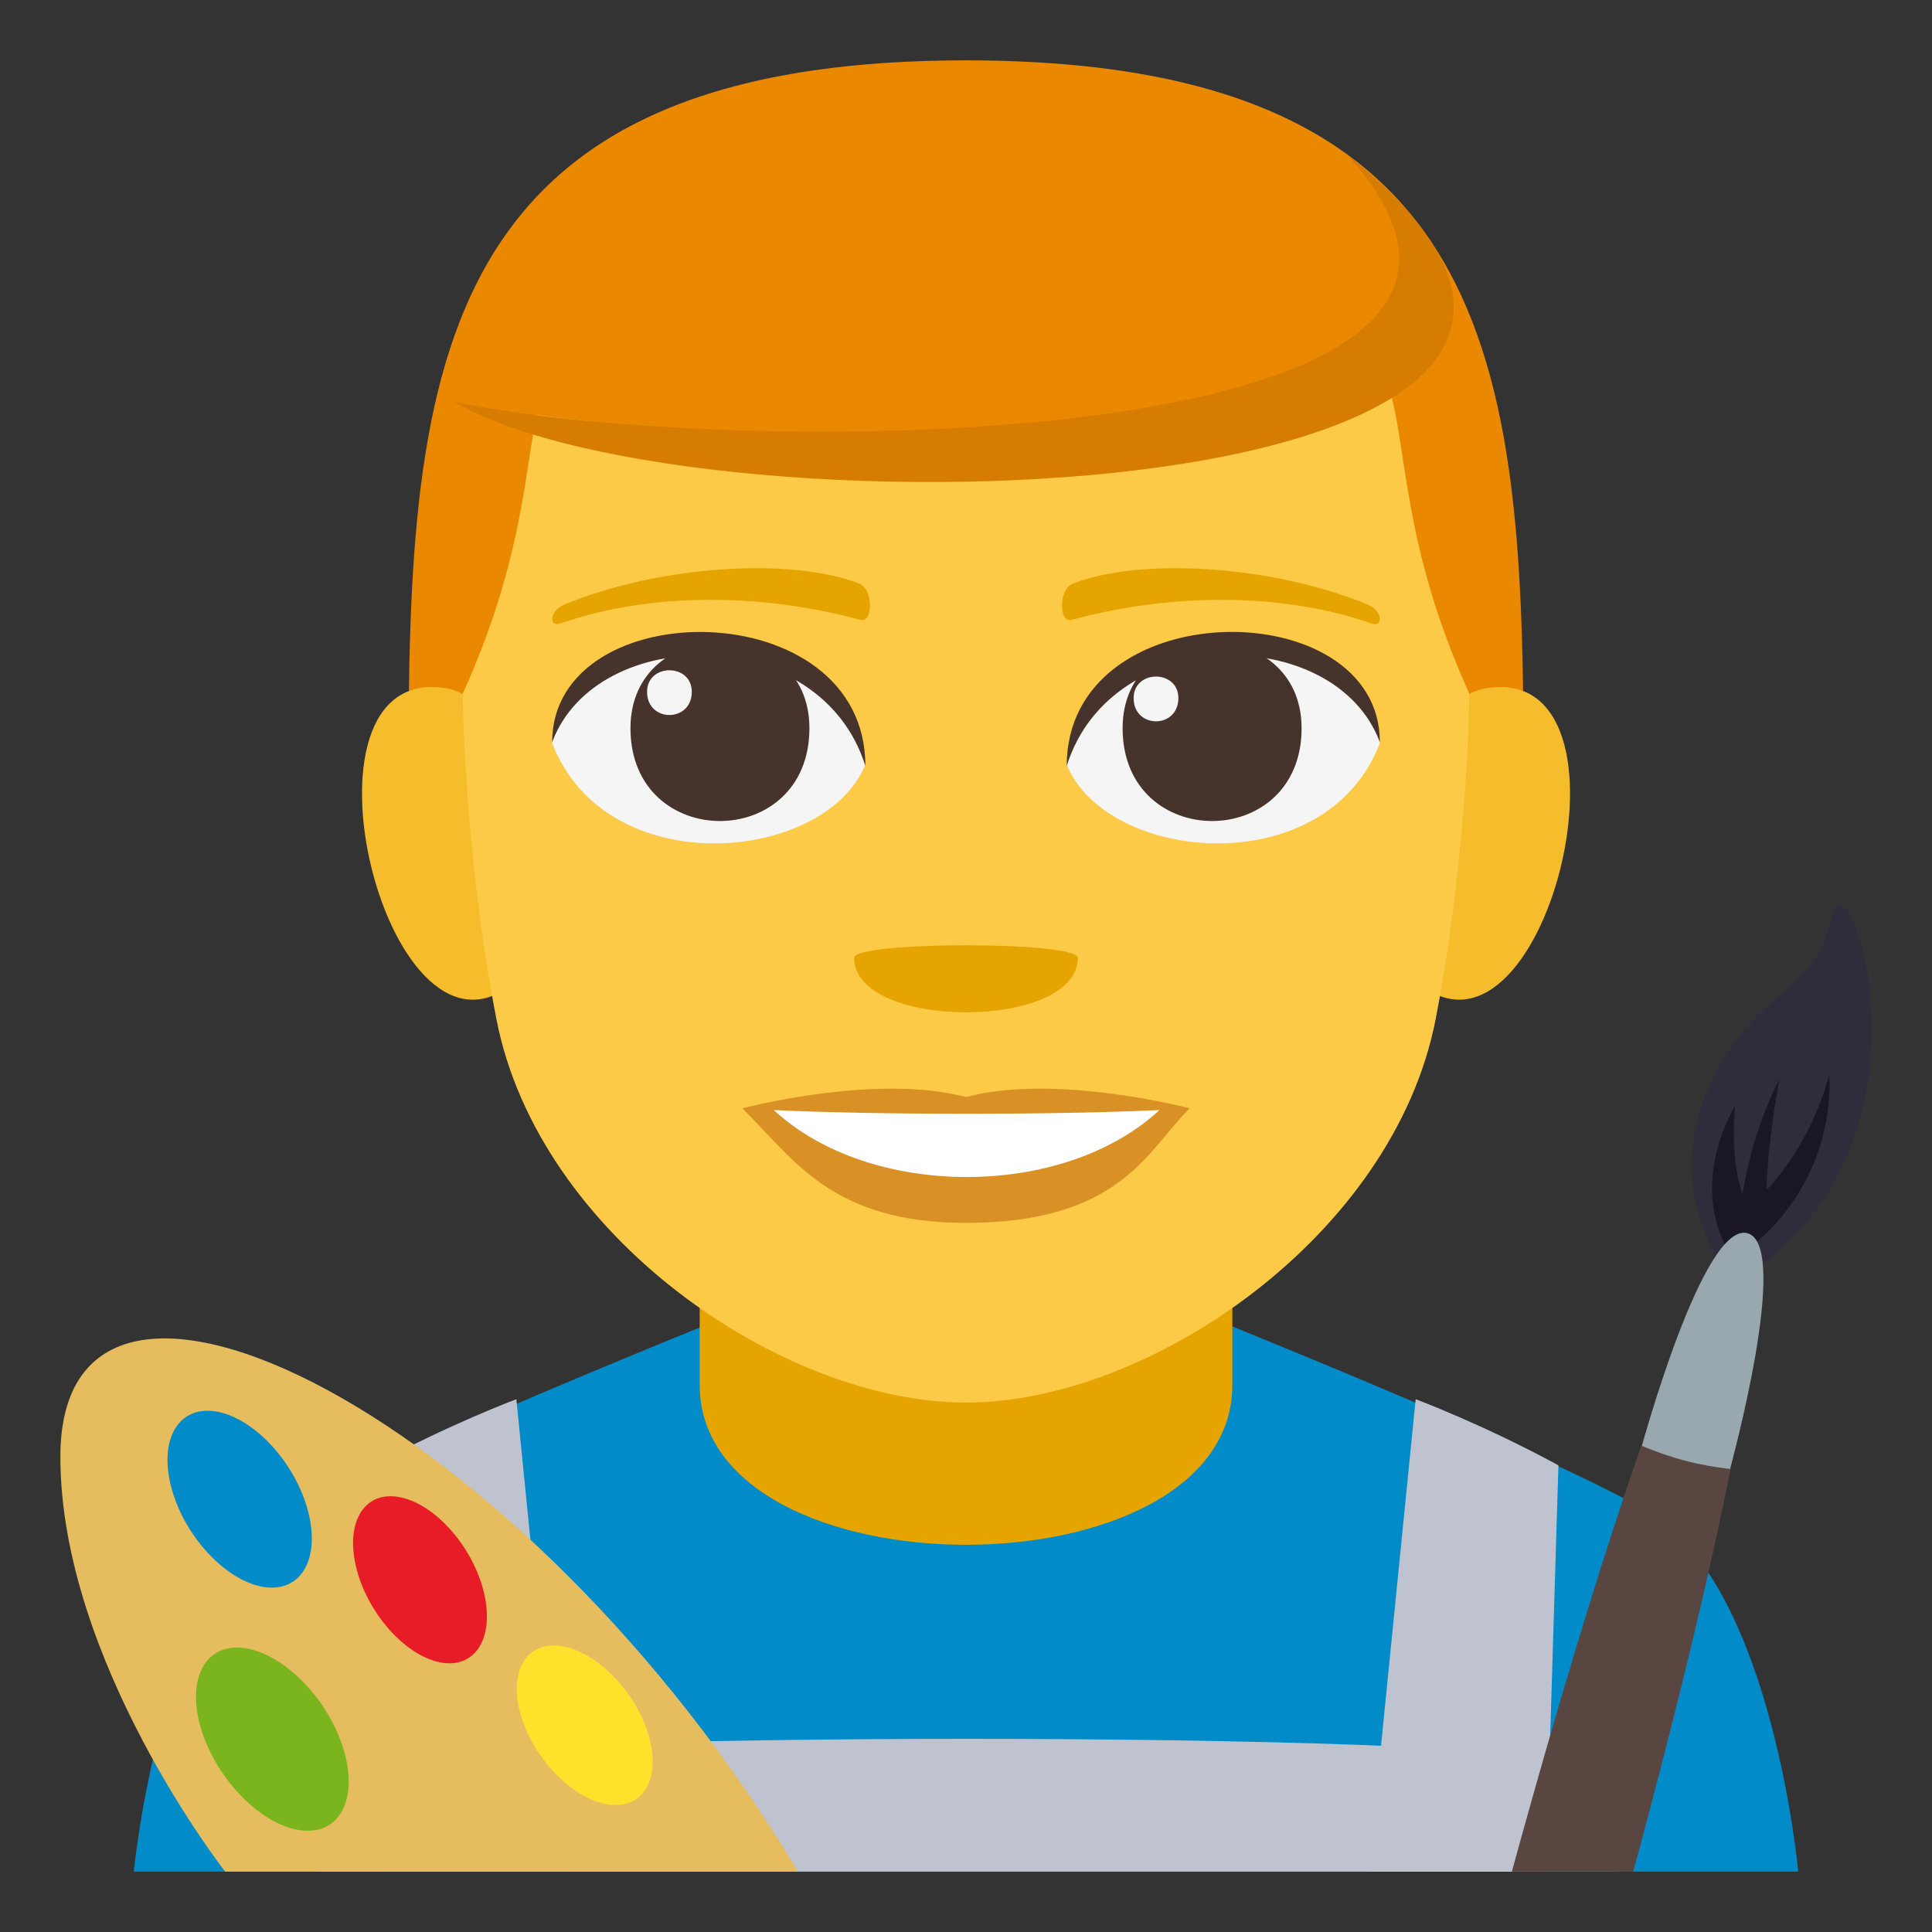 <?xml version="1.0" encoding="utf-8"?>
<!-- Generator: Adobe Illustrator 15.0.0, SVG Export Plug-In . SVG Version: 6.00 Build 0)  -->
<!DOCTYPE svg PUBLIC "-//W3C//DTD SVG 1.1//EN" "http://www.w3.org/Graphics/SVG/1.1/DTD/svg11.dtd">
<svg version="1.1" id="Layer_1" xmlns="http://www.w3.org/2000/svg" xmlns:xlink="http://www.w3.org/1999/xlink" x="0px" y="0px"
	 width="64px" height="64px" viewBox="0 0 64 64" enable-background="new 0 0 64 64" xml:space="preserve">
<rect x="0" y="0" width="64" height="64" fill="#333333" stroke="none"/>
<path fill="#018BC9" d="M9.32,50.184c2.758-1.744,14.201-6.346,14.201-6.346h17.047c0,0,11.432,4.594,14.174,6.342
	C58.729,52.717,59.568,62,59.568,62H4.432C4.432,62,5.322,52.707,9.32,50.184z"/>
<path fill="#BEC3CF" d="M12.375,48.541c2.48-1.35,4.73-2.191,4.73-2.191L18.668,62h-5.881L12.375,48.541z"/>
<path fill="#BEC3CF" d="M51.625,48.541c-2.48-1.35-4.729-2.191-4.729-2.191L45.332,62h5.883L51.625,48.541z"/>
<path fill="#E6A400" d="M23.178,45.871c0,7.07,17.645,7.07,17.645,0c0-4.312,0-11.439,0-11.439H23.178
	C23.178,34.432,23.178,40.305,23.178,45.871z"/>
<path fill="#BEC3CF" d="M12.549,58.379c1.977-1.035,36.955-1.037,38.93-0.002C52.699,59.018,53.518,62,53.518,62H10.512
	C10.512,62,11.33,59.02,12.549,58.379z"/>
<path fill="#E5BC5E" d="M7.459,62C7.459,62,2,55.031,2,48.258C2,39.084,17.461,46.963,26.436,62H7.459z"/>
<path fill="#018BC9" d="M10.211,50.087C9.805,48.488,8.453,47,7.197,46.764c-1.254-0.234-1.939,0.874-1.531,2.475
	c0.408,1.6,1.762,3.086,3.016,3.322C9.936,52.795,10.619,51.688,10.211,50.087"/>
<path fill="#E81C27" d="M16.035,52.775c-0.352-1.508-1.592-2.929-2.764-3.174c-1.172-0.246-1.834,0.778-1.48,2.287
	c0.352,1.506,1.592,2.928,2.762,3.174C15.725,55.309,16.387,54.283,16.035,52.775"/>
<path fill="#FFE12C" d="M21.475,57.438c-0.443-1.449-1.748-2.753-2.91-2.912c-1.16-0.158-1.742,0.887-1.299,2.339
	c0.441,1.448,1.744,2.753,2.906,2.914C21.334,59.938,21.914,58.889,21.475,57.438"/>
<path fill="#7AB51D" d="M11.35,57.852c-0.541-1.669-2.031-3.13-3.318-3.264c-1.285-0.133-1.883,1.113-1.34,2.783
	c0.545,1.669,2.033,3.129,3.318,3.265C11.297,60.769,11.895,59.521,11.35,57.852"/>
<path fill="#594640" d="M54.104,62c3.652-13.504,4.789-20.883,3.779-21.147C56.85,40.582,53.959,47.861,50.082,62H54.104z"/>
<path fill="#302C3B" d="M57.172,42.143c0,0-2.66-3.377,0.203-7.498c1.496-2.152,2.631-1.741,3.354-4.379
	c0.539-1.977,3.826,7.634-2.938,12.041L57.172,42.143z"/>
<path fill="#1A1626" d="M60.594,35.612c-0.518,1.892-1.455,3.141-2.072,3.808c0.029-1.662,0.424-3.666,0.424-3.666
	c-0.719,1.391-1.059,2.82-1.223,3.802c-0.449-1.277-0.24-2.953-0.24-2.953c-1.705,3.124-0.045,5.118-0.045,5.118
	C60.986,39.328,60.594,35.612,60.594,35.612"/>
<path fill="#99A8AE" d="M54.391,47.898c0.457,0.189,0.932,0.359,1.428,0.489c0.498,0.132,0.994,0.216,1.49,0.275
	c0,0,2.047-7.425,0.574-7.811C56.414,40.467,54.391,47.898,54.391,47.898"/>
<path fill="#EA8800" d="M32,2C13.529,2,13.525,13.114,13.525,27.01h36.949C50.475,13.114,50.471,2,32,2z"/>
<path fill="#F5BC2C" d="M17.193,32.413c2.002-1.862,0.186-9.171-2.396-9.611C9.284,21.861,12.877,36.433,17.193,32.413z"/>
<path fill="#F5BC2C" d="M46.809,32.413c-2.002-1.862-0.186-9.171,2.396-9.611C54.716,21.861,51.126,36.431,46.809,32.413z"/>
<path fill="#FDCA47" d="M32.001,9.41c-19.296,0-11.522,2.235-16.674,13.571c0,0,0.038,5.197,1.116,10.773
	c1.391,7.188,9.48,12.708,15.558,12.708c6.078,0,14.167-5.521,15.558-12.708c1.079-5.576,1.116-10.773,1.116-10.773
	C43.523,11.645,51.299,9.41,32.001,9.41z"/>
<path fill="#F5F5F5" d="M45.709,24.617c-1.783,4.65-9.044,3.968-10.373,0.716C36.346,20.108,44.729,19.662,45.709,24.617z"/>
<path fill="#45332C" d="M37.188,24.123c0,4.099,5.929,4.099,5.929,0C43.116,20.317,37.188,20.317,37.188,24.123z"/>
<path fill="#45332C" d="M45.709,24.584c0-4.992-10.373-4.992-10.373,0.789C36.817,20.631,44.229,20.631,45.709,24.584z"/>
<path fill="#F5F5F5" d="M18.291,24.617c1.785,4.65,9.046,3.968,10.375,0.716C27.656,20.108,19.273,19.662,18.291,24.617z"/>
<path fill="#45332C" d="M26.813,24.123c0,4.099-5.928,4.099-5.928,0C20.885,20.317,26.813,20.317,26.813,24.123z"/>
<path fill="#45332C" d="M18.291,24.584c0-4.99,10.375-4.99,10.375,0.787C27.186,20.631,19.772,20.631,18.291,24.584z"/>
<path fill="#F5F5F5" d="M37.553,23.126c0,1.025,1.482,1.025,1.482,0C39.035,22.174,37.553,22.174,37.553,23.126z"/>
<path fill="#F5F5F5" d="M22.917,22.917c0,1.025-1.482,1.025-1.482,0C21.435,21.966,22.917,21.966,22.917,22.917z"/>
<path fill="#D99025" d="M32,36.341c-2.985-0.795-7.41,0.374-7.41,0.374c1.686,1.651,2.921,3.794,7.41,3.794
	c5.146,0,6.02-2.434,7.411-3.794C39.411,36.715,34.982,35.546,32,36.341z"/>
<path fill="#FFFFFF" d="M25.633,36.772c3.172,2.949,9.584,2.967,12.775,0C35.023,36.935,29.039,36.937,25.633,36.772z"/>
<path fill="#E6A400" d="M45.314,20.029c-3.184-1.313-7.543-1.57-9.781-0.695c-0.472,0.185-0.457,1.315-0.039,1.202
	c3.208-0.874,6.901-0.94,9.939,0.116C45.842,20.794,45.793,20.224,45.314,20.029z"/>
<path fill="#E6A400" d="M18.687,20.029c3.184-1.313,7.542-1.57,9.78-0.695c0.473,0.185,0.457,1.315,0.04,1.202
	c-3.209-0.874-6.901-0.94-9.939,0.116C18.158,20.794,18.208,20.224,18.687,20.029z"/>
<path fill="#EA8800" d="M46.755,7.708c6.882,9.439-25.063,6.977-31.708,5.6C15.047,13.308,24.807-0.003,46.755,7.708z"/>
<path fill="#D67C00" d="M15.047,13.308c9.543,2.008,38.721,1.729,29.537-8.223C59.557,17.029,23.128,18.093,15.047,13.308z"/>
<path fill="#E6A400" d="M35.705,31.729c0,2.408-7.41,2.408-7.41,0C28.295,31.175,35.705,31.175,35.705,31.729z"/>
</svg>
